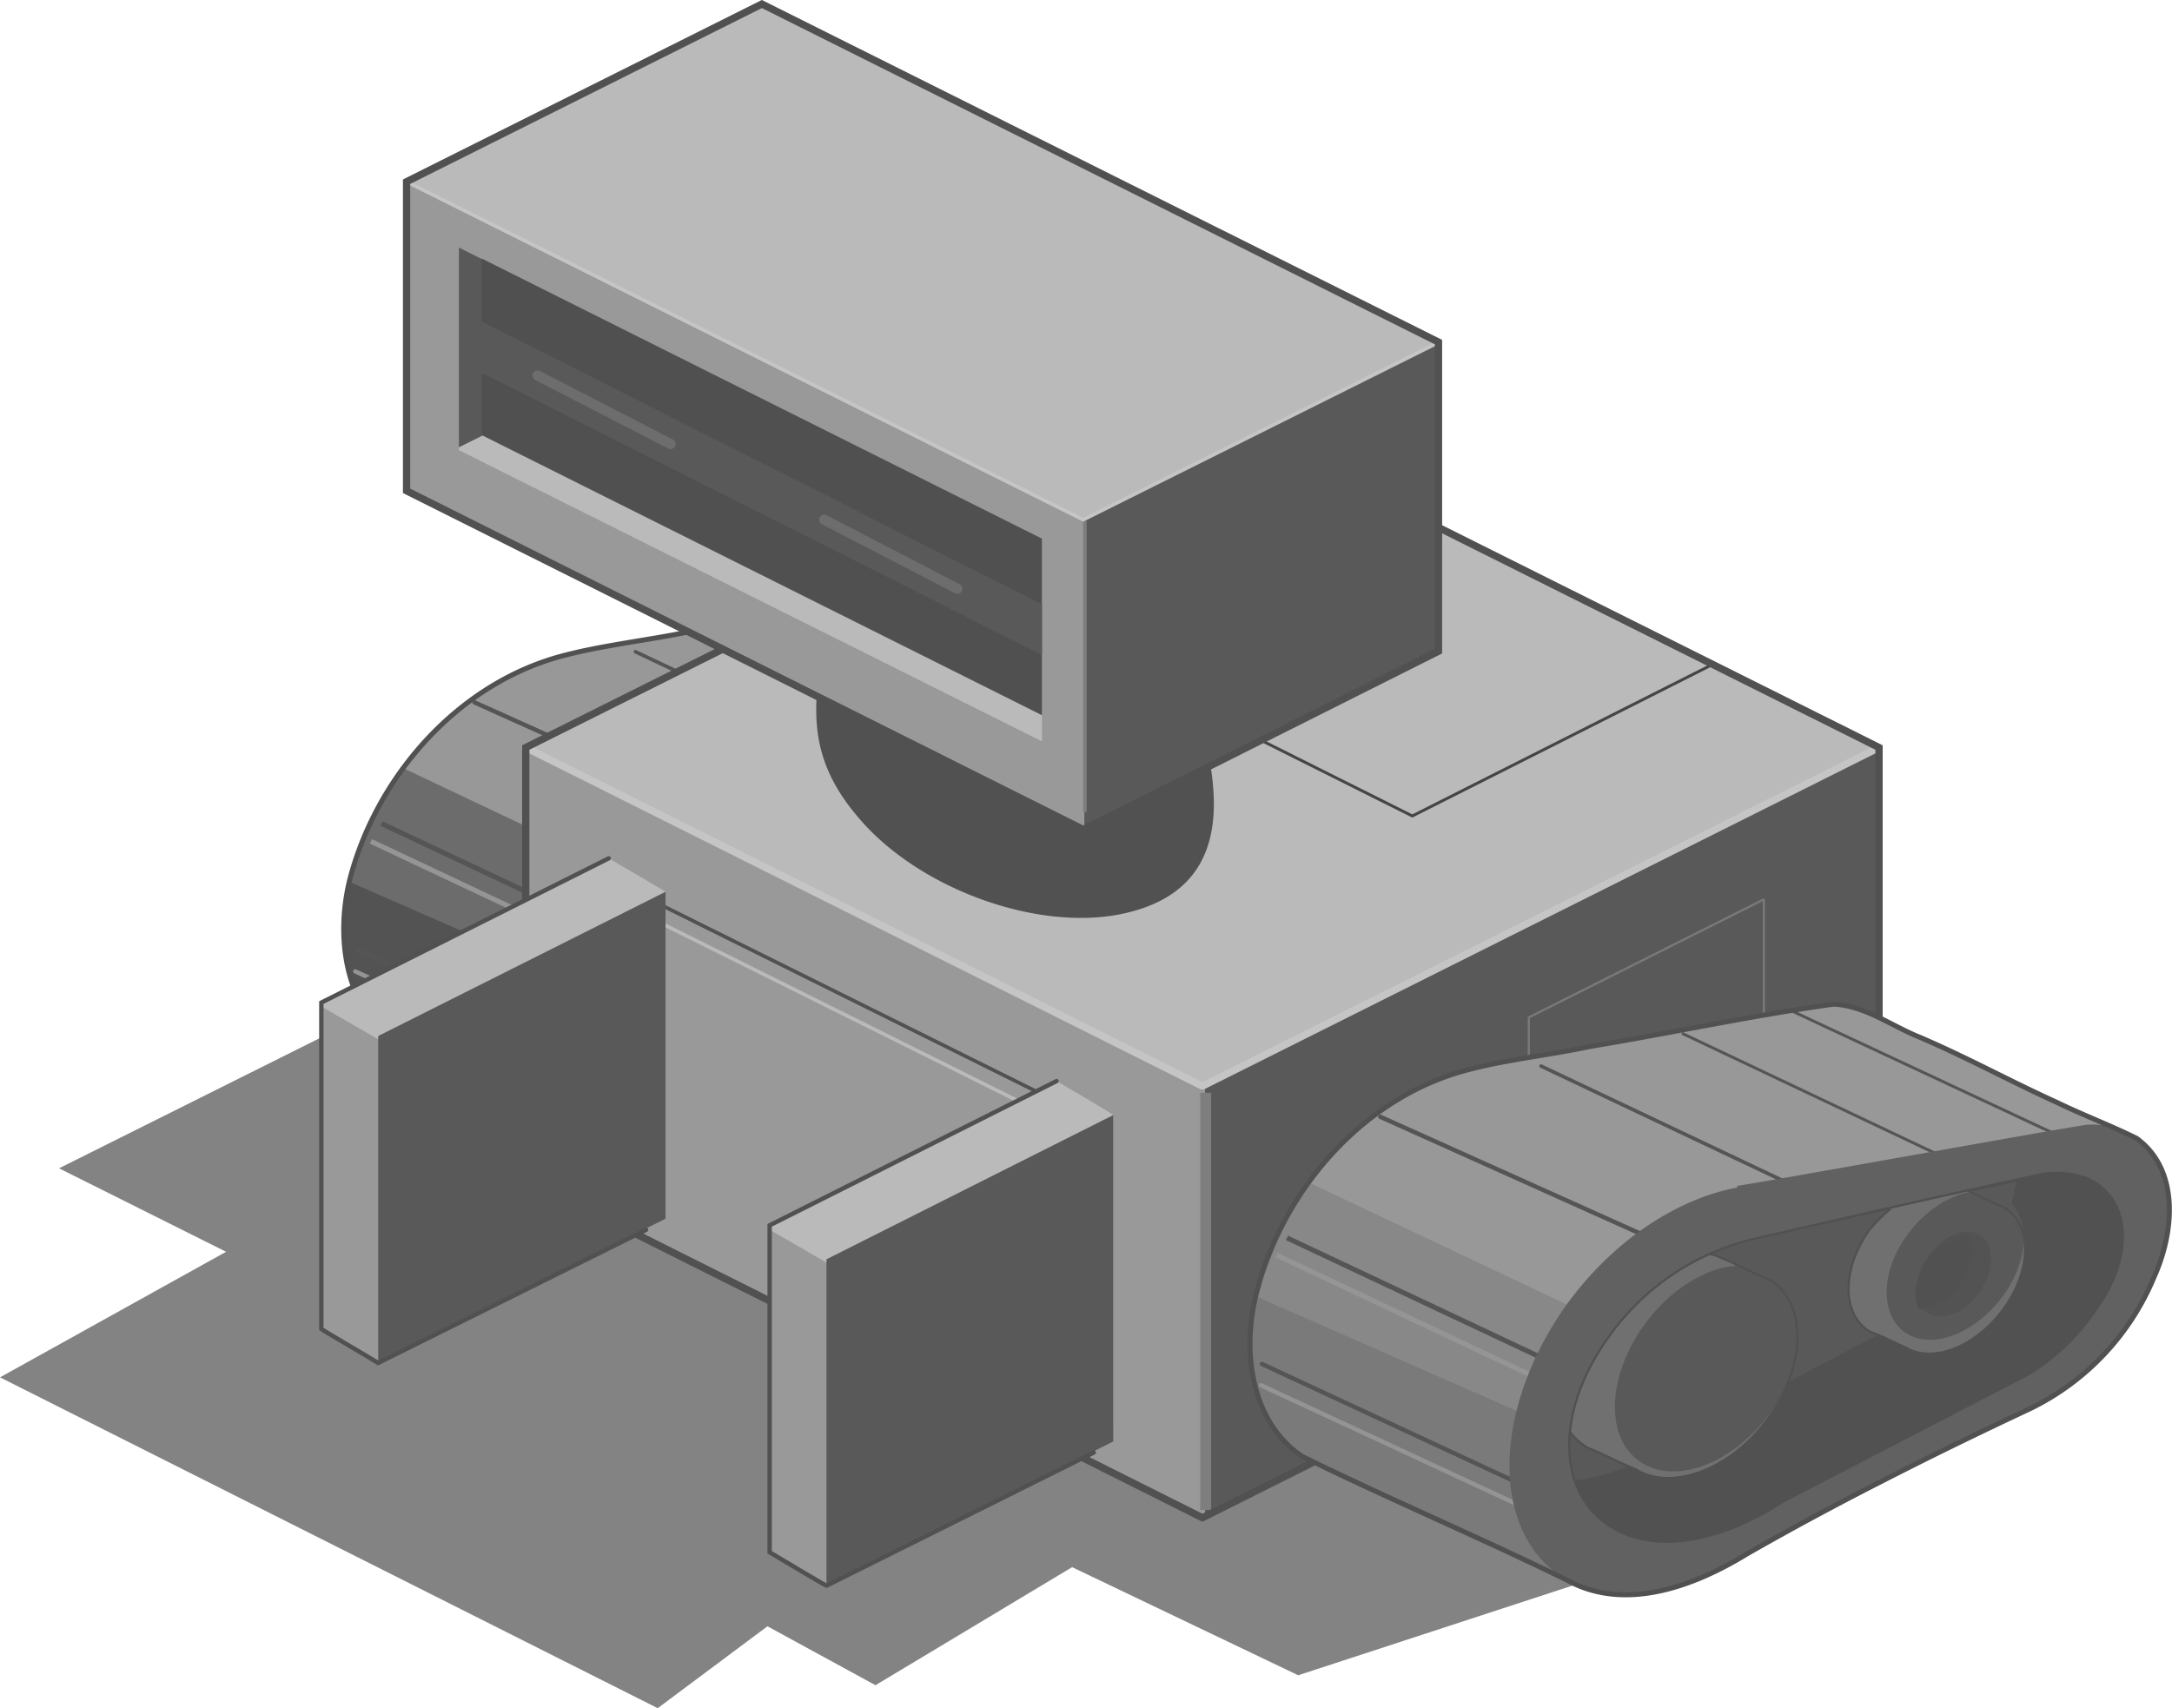 <svg id="svg2985" xmlns="http://www.w3.org/2000/svg" viewBox="0 0 248.74 195.63"><defs><style>.cls-1{fill:#838383;}.cls-2{fill:#989898;}.cls-10,.cls-14,.cls-15,.cls-16,.cls-17,.cls-18,.cls-20,.cls-21,.cls-22,.cls-23,.cls-29,.cls-3,.cls-30,.cls-31,.cls-32,.cls-34,.cls-6,.cls-7,.cls-8,.cls-9{fill:none;}.cls-22,.cls-23,.cls-3,.cls-6,.cls-8{stroke:#555;}.cls-19,.cls-23,.cls-3,.cls-32,.cls-34,.cls-6,.cls-9{stroke-linecap:round;}.cls-20,.cls-21,.cls-3,.cls-30,.cls-31{stroke-width:0.41px;}.cls-4{fill:#6c6c6c;}.cls-5{fill:#535353;}.cls-19,.cls-32,.cls-6,.cls-9{stroke-width:0.5px;}.cls-7{stroke:#959595;}.cls-10,.cls-7,.cls-8{stroke-width:0.57px;}.cls-9{stroke:#949494;}.cls-10,.cls-18,.cls-19,.cls-29,.cls-31,.cls-32{stroke:#515151;}.cls-11{fill:#999;}.cls-12{fill:#595959;}.cls-13{fill:#bababa;}.cls-14,.cls-20{stroke:#7e7e7e;}.cls-14{stroke-width:1.25px;}.cls-15{stroke:#454545;}.cls-15,.cls-22,.cls-23{stroke-width:0.33px;}.cls-16,.cls-21{stroke:#c5c5c5;}.cls-16,.cls-17,.cls-21{stroke-linejoin:bevel;}.cls-16,.cls-18{stroke-width:0.83px;}.cls-17{stroke:#797979;}.cls-17,.cls-29{stroke-width:0.25px;}.cls-19,.cls-27{fill:#515151;}.cls-24{fill:#888;}.cls-25{fill:#7a7a7a;}.cls-26{fill:#616161;}.cls-28{fill:#707070;}.cls-30{stroke:#bababa;}.cls-33{fill:#505050;}.cls-34{stroke:#6d6d6d;stroke-width:1.16px;}</style></defs><title>Artboard 1w</title><path id="p5953" class="cls-1" d="M96.88,88.8l-90.12,45,19.13,9.56L0,157.74l75.32,37.89,12.57-9.38L100.26,193l22.52-13.52,25.89,12.38L214,170.5Z"/><path id="p3881-2-7" class="cls-2" d="M106.26,67.69c3.63.13,6.76,2.48,10.07,3.82,5.55,2.43,10.21,4.92,15.57,7.28,3,1.46,6.18,2.74,9.12,4.14,5,3.64,4.33,10.91,2,15.88a29.44,29.44,0,0,1-14.23,15c-10.84,5.11-22,10.72-32.52,16.71-6,3.64-13.91,6.64-20.54,3-10-5-20.6-9.37-30.42-14.22-6-4-6.89-12.37-5.17-18.88C43.31,88.61,52.75,78,64.86,75c4.21-1.08,9.12-1.66,13.59-2.55C87.7,70.94,97,69,106.26,67.69Z"/><path id="p4082-6-4" class="cls-3" d="M102,88.48,72.77,74.64"/><path id="p4122-0-1" class="cls-4" d="M46.24,88,79,103.53s14.22,11.55,26.91,21.88c-3.18,1.66-6.5,3.38-9.5,5.16-6,3.64-13.9,6.64-20.6,3-4.34-2-8.74-4.08-13-6.18l-.51-.2c-.45-.19-.89-.44-1.34-.63-.19-.13-.45-.07-.64-.13-5-2.3-10-4.66-14.92-7.08-6-4-6.83-12.37-5.11-18.88a36,36,0,0,1,6-12.5Z"/><path id="p4239-2-9" class="cls-5" d="M40.05,101l61.3,26.86c-1.66.89-3.38,1.78-5,2.67-6,3.64-13.9,6.64-20.6,3-4.34-2-8.74-4.08-13-6.18l-.51-.2c-.45-.19-.89-.44-1.34-.63-.19-.13-.45-.07-.64-.13-5-2.3-10-4.66-14.92-7.08-5.81-3.89-6.83-12-5.3-18.31Z"/><path id="p4080-7-3" class="cls-6" d="M85.27,94.35,54.34,80.44"/><path id="p4078-2-1-7" class="cls-7" d="M72.2,110.36l-29.72-14"/><path id="p4078-5-9" class="cls-8" d="M73.41,108.32l-29.72-14"/><path id="p4076-6-9-2" class="cls-9" d="M71.37,125.41,40.69,111.25"/><path id="p4076-7-4" class="cls-6" d="M71.43,123,40.88,108.76"/><path id="p3881-6-0-0" class="cls-10" d="M106.26,67.69c3.63.13,6.76,2.48,10.07,3.82,5.55,2.43,10.21,4.92,15.57,7.28,3,1.46,6.18,2.74,9.12,4.14,5,3.64,4.33,10.91,2,15.88a29.44,29.44,0,0,1-14.23,15c-10.84,5.11-22,10.72-32.52,16.71-6,3.64-13.91,6.64-20.54,3-10.27-5-20.66-9.44-30.42-14.22-6-4-6.89-12.37-5.17-18.88C43.31,88.61,52.75,78,64.86,75c4.21-1.08,9.12-1.66,13.59-2.55C87.7,70.94,97,69,106.26,67.69Z"/><path id="p2993-7-32" class="cls-11" d="M137.7,46.9l77.49,38.71V135L137.7,173.82,60.21,135V85.61Z"/><path id="p4502-8" class="cls-12" d="M188.79,72.47l26.4,13.14V135L138,173.63V114.25l50.77-41.78Z"/><path id="p2993-7-9-49" class="cls-13" d="M137.7,124.39l77.49-38.78L137.7,46.9,60.21,85.61Z"/><path id="p3111-6" class="cls-14" d="M138.08,125.15v47.77"/><path id="p2993-7-9-7-0" class="cls-15" d="M150.58,53.34,196.31,76,161.74,93.45,116,70.56Z"/><path id="p2993-7-9-4-0" class="cls-16" d="M60.21,85.61l77.49,38.78,77.49-38.78"/><path id="p4705-4" class="cls-17" d="M202,118.84V103l-26.92,13.52v13"/><path id="p2993-7-3-6" class="cls-18" d="M137.7,46.9l77.49,38.71V135L137.7,173.82,60.21,135V85.61Z"/><path id="p4109-4" class="cls-19" d="M107.66,58.5c9.25-.32,20.35,4.28,26.34,11.42,5.36,6.31,6.44,12.18,4.08,16.2,1.85,8.87.32,16.07-9.37,18.24s-23.35-2.74-30.23-10.91c-5.36-6.25-5-11.35-4.47-16.64.32-9.7.06-15.63,9.82-17.73a24.16,24.16,0,0,1,3.83-.58Z"/><path id="p2993-7-9-8-29" class="cls-11" d="M87.25.46l77.49,38.72v35.4L124.05,95,46.56,56.21V20.81Z"/><path id="p2993-7-9-8-8-5-59" class="cls-13" d="M52.55,28.34l66.78,33.42V84.91L52.55,51.55Z"/><path id="p4170-7" class="cls-12" d="M147.2,30.31l17.54,8.87v35.4L124.18,95V51.87l-.45-1.66Z"/><path id="p5148-2" class="cls-20" d="M124.24,59.65V93"/><path id="p2993-7-9-8-8-51" class="cls-13" d="M87.31.46l77.5,38.72L124.05,59.52,46.56,20.81Z"/><path id="p2993-7-9-8-8-57-9" class="cls-21" d="M164.81,39.18,124.05,59.52,46.56,20.81"/><path id="p2993-7-9-8-2-6" class="cls-18" d="M87.25.46l77.49,38.72v35.4L124.05,95,46.56,56.21V20.81Z"/><path id="p2993-7-9-8-8-5-5-0" class="cls-12" d="M52.55,28.34l22.9,11.48L52.55,51.23Z"/><path id="p3881-3" class="cls-2" d="M210,115c3.63.19,6.69,2.55,9.95,3.83,5.61,2.42,10.26,5,15.56,7.4,3,1.46,6.25,2.68,9.18,4.14,5,3.64,4.28,10.85,2,15.88a29.16,29.16,0,0,1-14.16,15.06C221.63,166.42,210.47,172,200,178c-5.93,3.63-13.84,6.63-20.47,3-10.08-5-20.61-9.37-30.43-14.22-6-4.08-6.89-12.37-5.16-18.88,3.12-11.92,12.5-22.58,24.68-25.51,4.21-1.08,9.06-1.59,13.52-2.55,9.25-1.53,18.62-3.57,27.94-4.85Z"/><path id="p4084-7" class="cls-22" d="M223.42,132.93l-30.81-14.6"/><path id="p4084-9-0" class="cls-23" d="M236.3,130.32l-31.25-14.61"/><path id="p4082-64" class="cls-3" d="M205.69,135.93l-29.21-13.84"/><path id="p4122-1" class="cls-24" d="M149.88,135.42l32.78,15.5s14.23,11.54,26.86,21.94c-3.19,1.66-6.38,3.38-9.51,5.17-6,3.63-13.9,6.63-20.53,3-4.28-2-8.68-4.14-13-6.18-.19-.07-.38-.13-.51-.19-.44-.2-.89-.45-1.33-.64-.26-.13-.45-.07-.64-.19-5-2.3-10-4.6-14.86-7-6.06-4.08-6.89-12.37-5.23-18.88A39,39,0,0,1,149.88,135.42Z"/><path id="p4239-0" class="cls-25" d="M143.76,148.43l61.29,26.92c-1.72.83-3.44,1.72-5,2.68-6,3.63-13.9,6.63-20.53,3-4.28-2-8.68-4.14-13-6.18-.19-.07-.38-.13-.51-.19-.44-.2-.89-.45-1.33-.64-.26-.13-.45-.07-.64-.19-5-2.3-10-4.6-14.86-7C143.19,162.85,142.23,154.81,143.76,148.43Z"/><path id="p4080-1" class="cls-6" d="M189,141.8l-30.93-13.9"/><path id="p4078-2-15" class="cls-7" d="M175.84,157.74l-29.66-14"/><path id="p4078-3" class="cls-8" d="M177.12,155.77l-29.73-14"/><path id="p4076-6-1" class="cls-9" d="M175,172.86,144.4,158.64"/><path id="p4076-0" class="cls-6" d="M175.14,170.44l-30.62-14.23"/><path id="p3881-5-4" class="cls-26" d="M239.68,128.79a9.2,9.2,0,0,1,4.72,1.34c5.55,3.44,5.36,12.63-.19,20.53-3,4.28-6.12,7.59-9.69,9.57l-33.93,17.29a24.59,24.59,0,0,1-4.47,2.55c-6.12,3-12.37,3.57-17,.7-8.42-5.23-8.29-19.14.13-31.13,5.42-7.59,12.88-12.37,19.71-13.64v-.2c1.4-.12,38.71-6.88,40.12-7h.63Z"/><path id="p3881-5-7-7" class="cls-27" d="M235,134.34a9.3,9.3,0,0,1,4.09.64c5,2.23,5.35,8.92,1,14.92a24.43,24.43,0,0,1-7.85,7.53L204.16,172a36.66,36.66,0,0,1-3.7,2.11c-5.17,2.48-10.46,3.31-14.61,1.46-7.52-3.25-8.22-13.33-1.59-22.51A28.45,28.45,0,0,1,200.4,142v-.13c1.14-.19,32.78-7.33,34-7.52H235Z"/><path id="p3881-5-7-4-0" class="cls-12" d="M230.88,135.29a14.93,14.93,0,0,1-3,7.47,25.25,25.25,0,0,1-7.9,7.52L192,165a24.1,24.1,0,0,1-3.7,2,21.82,21.82,0,0,1-8,2.55c-1.47-4.53-.13-10.65,4-16.39a28.74,28.74,0,0,1,16-11.16c1.08-.13,24.49-5.36,30.61-6.64Z"/><path id="p3881-6-4" class="cls-10" d="M210,115c3.63.19,6.69,2.55,9.95,3.83,5.61,2.42,10.26,5,15.56,7.4,3,1.46,6.25,2.68,9.18,4.14,5,3.64,4.28,10.85,2,15.88a29.16,29.16,0,0,1-14.16,15.06C221.63,166.42,210.47,172,200,178c-5.93,3.63-13.84,6.63-20.47,3-10.21-5-20.73-9.44-30.43-14.22-6-4.08-6.89-12.37-5.16-18.88,3.12-11.92,12.5-22.58,24.68-25.51,4.21-1.08,9.06-1.59,13.52-2.55,9.25-1.53,18.62-3.57,27.94-4.85Z"/><path id="p3881-7-3-7-3" class="cls-28" d="M225.4,136.38c1.21.57,2.8,1.34,4.14,1.91,3.13,1.91,3.19,7,0,11.48s-8.22,6.44-11.35,4.53c-1.53-.7-2.81-1.34-4.15-1.85-3.12-2-3.12-7.08,0-11.54a18.31,18.31,0,0,1,2.49-2.49c3-.7,5.87-1.34,8.87-2Z"/><path id="p3881-7-3-6" class="cls-12" d="M218.32,152.71c3.06,1.91,8-.07,11.1-4.34s3.12-9.31.06-11.23-8,.07-11.1,4.34-3.06,9.31-.06,11.23Z"/><path id="p3881-7-3-7-7-0" class="cls-28" d="M195.68,143.59a5.74,5.74,0,0,1,1.53.51c1.65.63,3.63,1.78,5.48,2.48,4.21,2.62,4.21,9.51,0,15.57s-11.16,8.73-15.37,6.12c-2.17-.89-3.63-1.72-5.55-2.49a7.47,7.47,0,0,1-2-1.79,23,23,0,0,1,4.53-10.9A29.16,29.16,0,0,1,195.68,143.59Z"/><path id="p3881-7-3-8-5" class="cls-12" d="M188.09,167.57c4.14,2.55,10.9-.26,15-6.25s4.14-12.89-.07-15.44-10.9.26-15,6.25-4.14,12.89.07,15.44Z"/><path id="p3881-7-3-7-9-7" class="cls-29" d="M225.4,136.38c1.21.57,2.8,1.34,4.14,1.91,3.13,1.91,3.19,7,0,11.48s-8.22,6.44-11.35,4.53c-1.53-.7-2.81-1.34-4.15-1.85-3.12-2-3.12-7.08,0-11.54a18.31,18.31,0,0,1,2.49-2.49"/><path id="p3881-7-3-7-7-7-5" class="cls-29" d="M195.68,143.59a5.74,5.74,0,0,1,1.53.51c1.65.63,3.63,1.78,5.48,2.48,4.21,2.62,4.21,9.51,0,15.57s-11.16,8.73-15.37,6.12c-2.17-.89-3.63-1.72-5.55-2.49a7.47,7.47,0,0,1-2-1.79"/><path id="p3881-5-7-8-6" class="cls-29" d="M235,134.34a9.3,9.3,0,0,1,4.09.64c5,2.23,5.35,8.92,1,14.92a24.43,24.43,0,0,1-7.85,7.53L204.16,172a36.66,36.66,0,0,1-3.7,2.11c-5.17,2.48-10.46,3.31-14.61,1.46-7.52-3.25-8.22-13.33-1.59-22.51A28.45,28.45,0,0,1,200.4,142c11-2.55,22.7-5.23,34-7.65H235Z"/><path id="p3881-7-3-1-4" class="cls-5" d="M220.68,150.35c1.66,1.08,4.4,0,6.06-2.43s1.72-5.36.06-6.44-4.34,0-6,2.42-1.72,5.36-.12,6.45Z"/><path id="p3881-7-3-1-6-7" class="cls-27" d="M225.4,141.42c.83,1.4.51,3.5-.83,5.48a6.46,6.46,0,0,1-4.66,3.06h-.19c-.7-1.46-.38-3.76,1-5.74a6.76,6.76,0,0,1,4.72-2.8Z"/><path id="p5229-8-1" class="cls-30" d="M119.33,127.45,73.86,104.81"/><path id="p4502-0-2-8" class="cls-13" d="M121,123.81c.25.13,6.12,3.58,6.51,3.89v37.38L94.65,181.6c-.45-.19-6.19-3.64-6.51-3.83V140.33Z"/><path id="p4925-8" class="cls-11" d="M88.14,140.84l39.36,22.71v1.53L94.65,181.6c-.45-.19-6.19-3.64-6.51-3.83Z"/><path id="p4502-0-7" class="cls-12" d="M127.5,127.7v37.38L94.65,181.6V144.22Z"/><path id="p5229-81" class="cls-31" d="M118.69,125,73.16,102.38"/><path id="p4502-0-2-0-6" class="cls-32" d="M125.26,166.35,94.65,181.6c-.45-.19-6.19-3.64-6.51-3.83V140.33L121,123.81"/><path id="p4502-0-2-4-0" class="cls-13" d="M69.71,98.3c.26.13,6.12,3.57,6.51,3.83v37.44L43.31,156.09c-.39-.26-6.19-3.64-6.51-3.89V114.82Z"/><path id="p4925-0-0" class="cls-11" d="M36.8,115.27,76.22,138v1.6L43.31,156.09c-.39-.26-6.19-3.64-6.51-3.89Z"/><path id="p4502-0-1-2" class="cls-12" d="M76.22,102.13v37.44L43.31,156.09V118.65l32.91-16.52Z"/><path id="p4502-0-2-0-9-1" class="cls-32" d="M74,140.84,43.31,156.09c-.39-.26-6.19-3.64-6.51-3.89V114.82L69.71,98.3"/><path id="p2993-7-9-8-8-5-9-2" class="cls-33" d="M55.17,29.61l64.16,32.08V81.91L55.17,49.83Z"/><path id="p5068-5" class="cls-12" d="M55.17,36.82l64.16,32.4V75L55.17,42.69Z"/><path id="p5093-4" class="cls-34" d="M76.79,50.85,61.55,43"/><path id="p5093-1-8" class="cls-34" d="M109.64,67.43,94.39,59.52"/></svg>